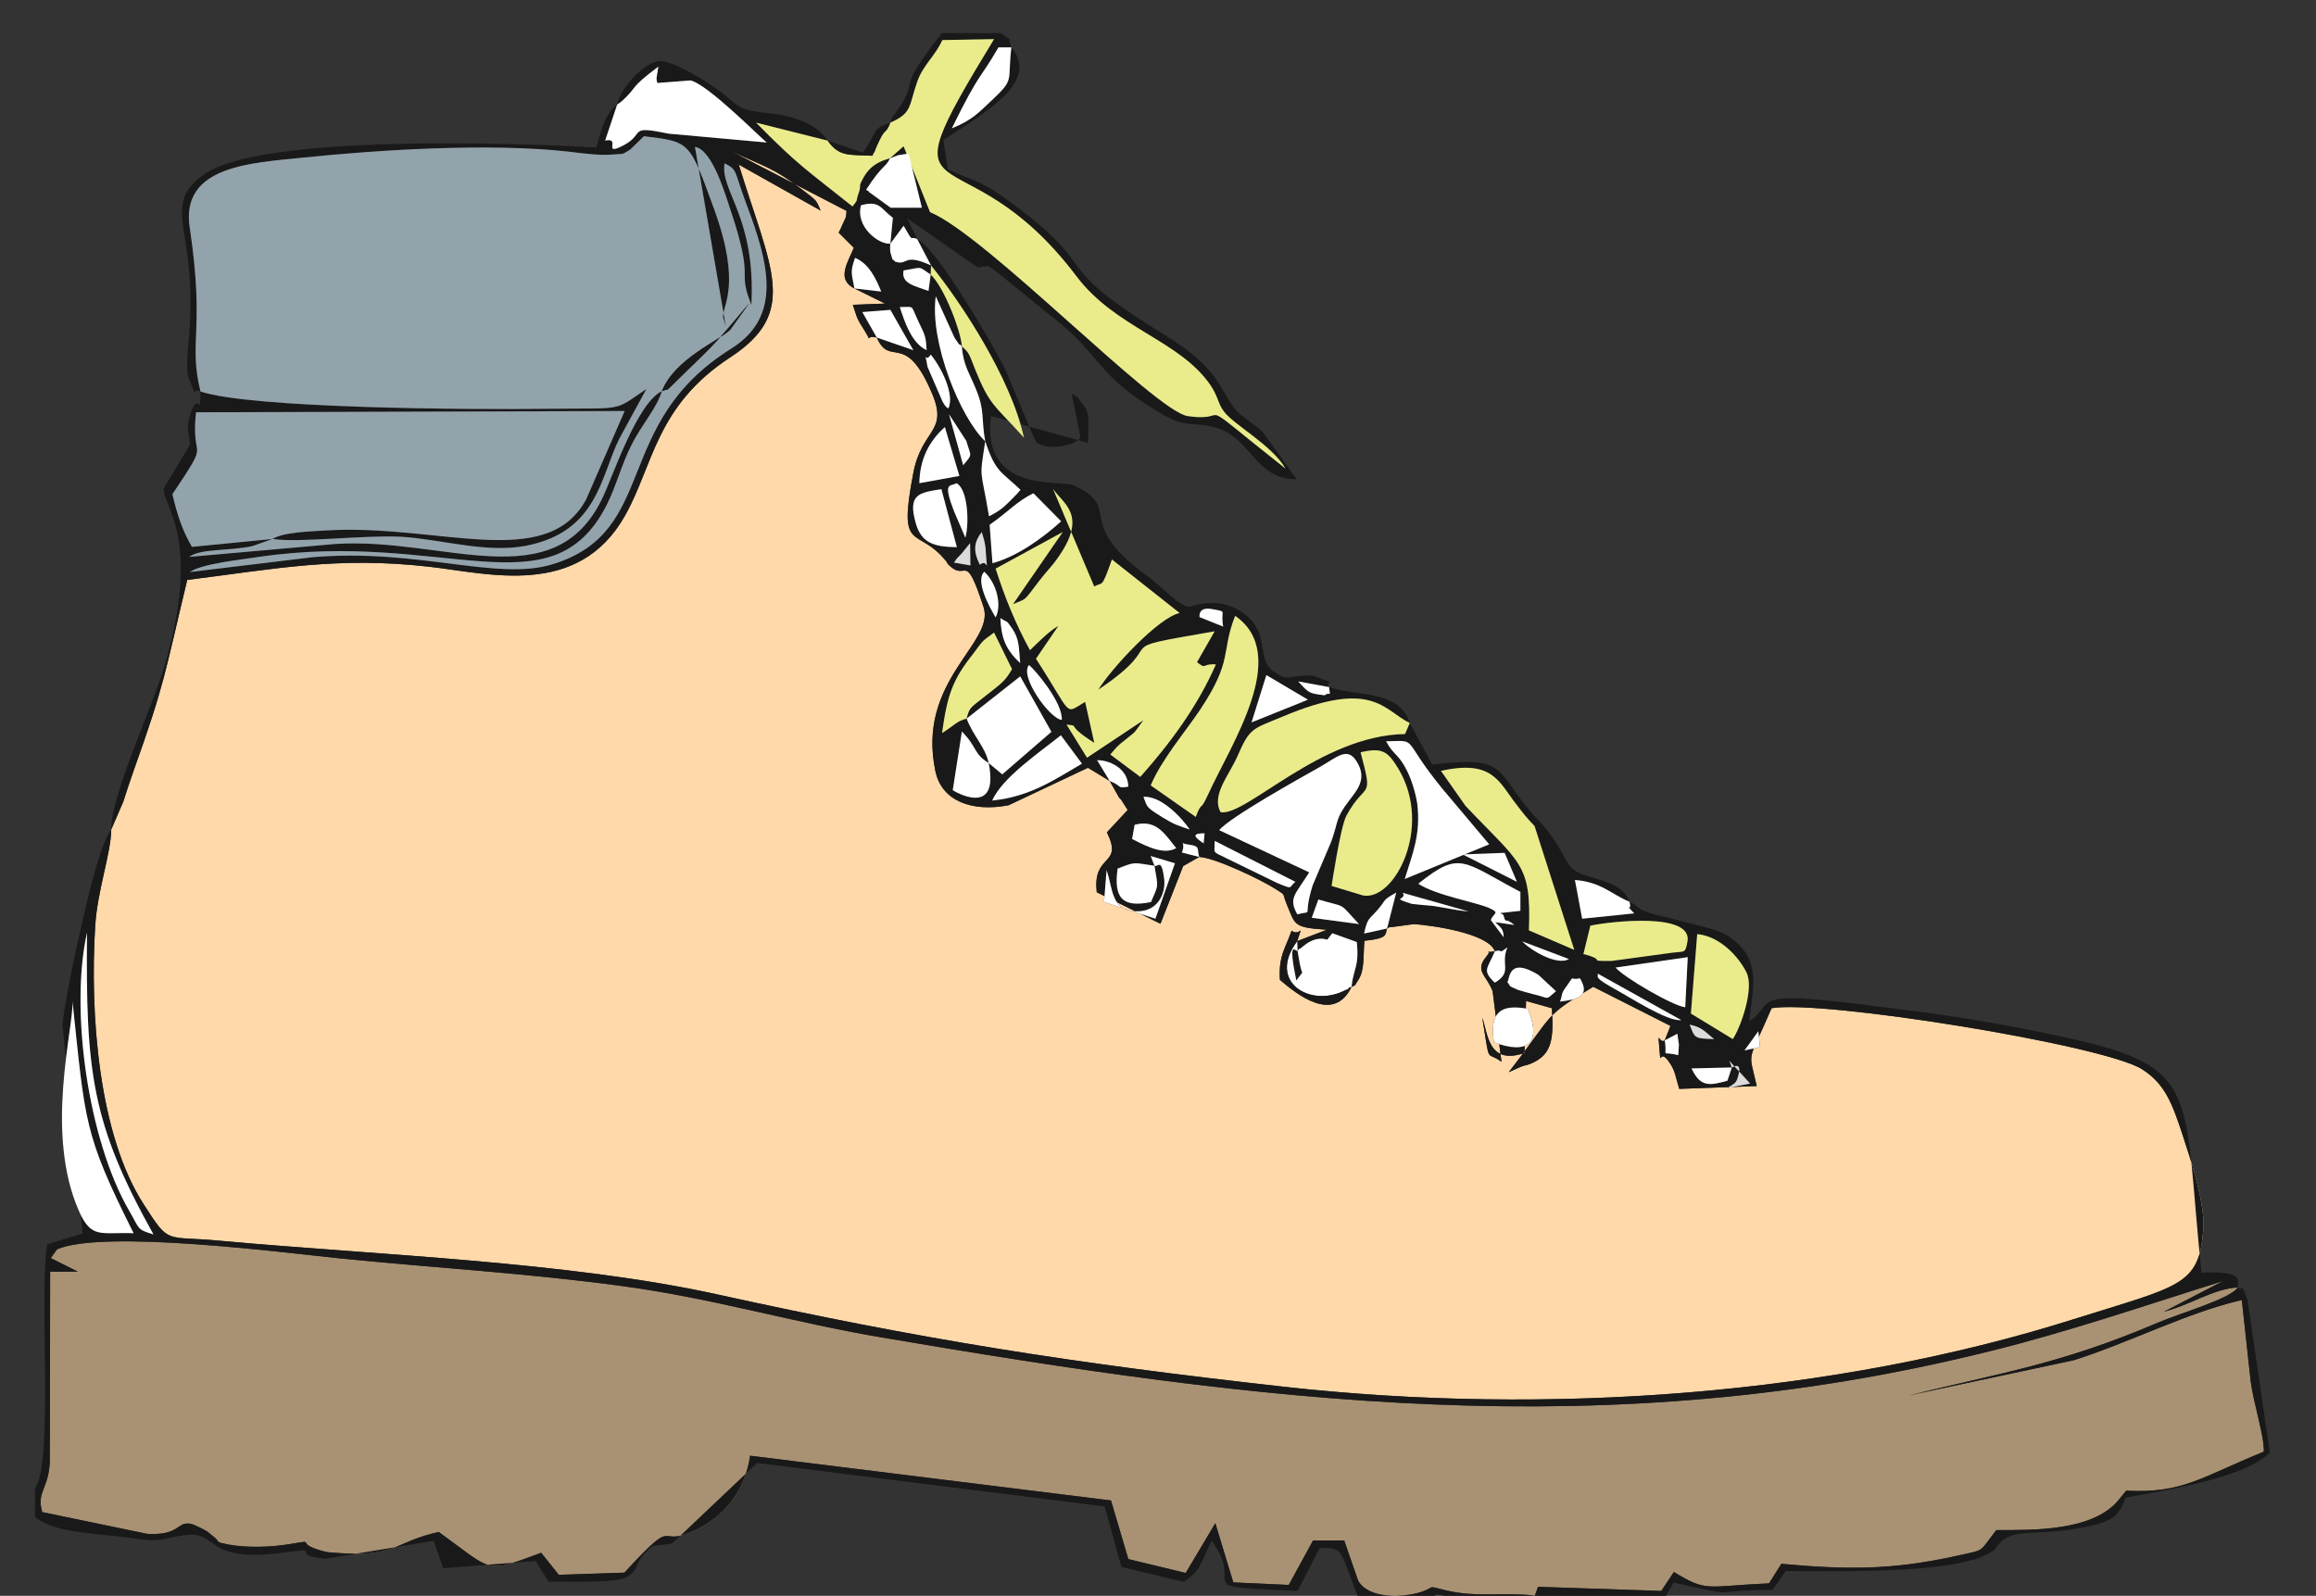 <?xml version="1.0" encoding="utf-8"?>
<!-- Generator: Adobe Illustrator 15.0.0, SVG Export Plug-In . SVG Version: 6.00 Build 0)  -->
<!DOCTYPE svg PUBLIC "-//W3C//DTD SVG 1.1//EN" "http://www.w3.org/Graphics/SVG/1.1/DTD/svg11.dtd">
<svg version="1.1" id="Layer_1" xmlns="http://www.w3.org/2000/svg" xmlns:xlink="http://www.w3.org/1999/xlink" x="0px" y="0px"
	 width="210px" height="144.717px" viewBox="0 0 210 144.717" enable-background="new 0 0 210 144.717" xml:space="preserve">
<rect x="0" y="0" width="210" height="144.717" fill="#333333" stroke="none"/>
<g>
	<path fill-rule="evenodd" clip-rule="evenodd" fill="#FFD9A9" d="M10.088,75.225c-0.028,2.172-1.257,5.516-1.457,8.745
		c-0.486,7.916,0.285,18.919,4.43,25.292c2.371,3.687,1.857,2.772,6.916,3.258c14.06,1.286,31.549,1.887,45.038,4.858
		c18.69,4.115,31.921,6.202,51.354,8.374c24.091,2.686,49.953,0.743,71.644-6.116c9.688-3.058,11.402-3.001,11.774-8.202
		c0.143-2.4-1.144-6.259-1.857-8.431c-0.972-2.972-1.629-4.715-3.687-6.03c-3.486-2.229-29.121-6.344-33.607-5.544
		c-2.229,5.201-2.115,3.658-1.344,7.059l-7.029,0.258c-0.429-1.429-0.372-1.715-1.058-2.629c-0.771-0.972-0.601,0.771-0.743-1.001
		c-0.172-1.914-0.028-0.399,0.485-0.771c0.086-0.2,0.515-1.286,0.515-1.314l-7.001-3.544c-4.63,2.801-3.401,2.258-7.659,7.745
		l1.086-0.486c0.601-0.229,0.343-0.057,0.972-0.314c1.857-0.8,2.029-2.2,1.857-5.001l-2.344-0.657l-0.143,4.716
		c-3.344,1.143-3.314-1.829-3.829-3.201c0.743,4.487,0.285,2.915,1.743,4.001l-0.801-6.401c-0.571-1.486-1.657-1.829-0.571-3.144
		c0.715-0.886-0.457-0.229,0.771-0.486c-0.6-1.629-5.687-2.343-7.344-2.457l-2.115,0.285c-0.057-0.086-0.2,0.086-0.314,0.114
		c-0.2,0.543,0.172,0.886-2.058,1.115c-0.114,1.485,0.029,2.629-0.543,3.543c-0.6,0.943-0.143,0.286-0.629,0.657
		c-1.629,3.315-4.915,0.687-6.486-0.657c-0.144-2.2,0.543-2.943,1.057-4.458c0.801,0.601,1.086-0.886,0.515,0.943l2.687-1.029
		c-3.058-0.199-2.857-0.429-3.63-2.286c-0.485-1.172,0-0.743-1.057-1.429c-1.344-0.857-5.487-2.829-6.888-2.887l-1.457,0.829
		l-2.058,5.229l-5.772-2.857c-0.43-3.572,2.457-2.314,0.914-5.43l1.887-2.029l-0.601-0.943c-0.028-0.028-0.114-0.114-0.172-0.172
		l-0.856-1.514l-1.973-1.201l-7.201,3.401c-3.315,0.629-6.059-0.372-6.631-3.087c-1.742-8.23,5.402-11.603,4.373-14.86
		c-1.771-5.458-1.486-2.087-3.258-3.944c-0.029-0.028-0.057-0.143-0.086-0.171c-2.658-3.372-4.486-0.543-3.029-8.088
		c0.771-4.001,3.172-3.658,1.715-7.145c-2.458-5.858-3.801-2.315-5.029-5.116c-1.287-0.313-0.144,0.857-1.372-1.057
		c-0.458-0.686-0.543-1.143-0.8-1.915l2.914-0.114l-2.771-1.371c-1.686-0.829-0.572-2.401-0.057-3.688l-1.373-1.371l0.201-0.4
		c0.342-0.857,0.485-0.801,0.514-1.572l-10.431-5.4c3.087,1.428,3.772,1.485,6.315,3.4c1.572,1.2,1.286,0.943,1.771,1.972
		l-7.43-4.173c2.915,9.488,5.486,13.375-0.743,17.462c-6.802,4.43-7.001,9.831-9.573,14.375c-4.258,7.545-12.402,5.229-17.775,4.63
		c-8.316-0.943-13.945,0.199-21.919,1.2c-2.058,8.545-2.001,9.316-4.887,17.376c-0.314,0.914-0.601,1.743-0.915,2.743L10.088,75.225
		z"/>
	<path fill-rule="evenodd" clip-rule="evenodd" fill="#A99273" d="M139.174,144.699l0.285-0.8l11.174,0.371l1.144-1.715
		c3.058,1.857,2.857,1.286,8.631,1.029l1.114-1.772c5.944,0.543,10.03,0.572,15.86-0.714c2.715-0.601,2.001-0.258,3.63-2.344
		c3.372,0,8.858,0.114,11.145-2.801l0.629-0.771c5.145,0.257,6.744-1.2,12.488-3.544c0.029-1.457-0.942-4.401-1.2-6.401l-0.8-7.345
		c-4.887,1.114-10.116,3.829-15.232,5.458l-15.003,3.201c8.373-2.058,13.86-2.857,22.605-6.602c2.257-0.943,6.658-2.2,7.259-3.201
		c-2.258,0.144-4.315,1.601-6.688,2.201l5.344-2.772c-7.059,2.2-14.003,4.602-21.204,6.373
		c-34.808,8.659-65.929,4.602-100.536-1.286c-7.916-1.343-15.289-3.544-23.349-4.63c-8.602-1.172-17.089-1.657-25.634-2.515
		c-5.259-0.543-21.434-2.629-25.663-0.829l-0.571,0.801l2.457,1.229H4.544l-0.028,17.233c-0.114,2.515-1.229,2.715-0.686,4.572
		l9.516,1.972c3.115,0.172,2.629-1.229,4.059-0.886c0.114,0.028,0.914,0.4,1.057,0.485c0.658,0.372,0.201,0.114,0.771,0.543
		c0.915,0.687,0.086,0.543,1.486,0.829c1.715,0.314,3.858,0.229,5.459-0.028c2.801-0.457,0.343-0.143,3.029,0.6
		c0.6,0.172,0.571,0.114,1.143,0.172c5.658,0.457,5.287-0.972,9.431-1.886c5.001,3.601,4.087,3.801,9.288,1.886l1.6,2l5.945-0.199
		c5.258-5.716,2.543-1.772,6.943-4.115c2.172-1.172,4.002-3.344,4.459-6.487l32.721,4.058l1.572,5.315l5.201,1.258l2.687-4.516
		l1.629,5.373l5.029,0.229l2.2-4.029h2.829l1.258,3.629c0.943,1.715,4.115,1.544,5.658,1.058c1.515-0.485,0.4-0.629,2.286-0.172
		C133.887,144.899,136.373,144.356,139.174,144.699L139.174,144.699z"/>
	<path fill-rule="evenodd" clip-rule="evenodd" fill="#191919" d="M6.573,90.8c1.172,11.003,1,11.975,5.544,21.034
		c-3-0.114-3.801,0.543-4.943-1.972C4.001,102.718,6.688,93.258,6.573,90.8L6.573,90.8z M157.035,96.802l-0.4,1.2
		c-1.629,0.457-2.458,0.601-3.258-1.114L157.035,96.802z M157.035,96.802l-0.229-0.601l1.887,2.058l-2.058,0.4
		c0.515-0.343,0.771-0.4,0.914-0.886C158.092,96.087,157.063,96.83,157.035,96.802L157.035,96.802z M150.947,94.344l1.144-0.6
		c0.028,0.257,0.143,0.914,0.143,0.972l-0.057,0.972C150.462,95.259,151.233,96.059,150.947,94.344L150.947,94.344z M159.436,93.515
		c0.143,1.829,0.485,1.315-1.258,1.744L159.436,93.515z M7.888,84.57c-0.114,12.632,0.4,17.29,6.03,27.378
		c-1.572-0.485-1.229-0.485-2.201-2.144C8.002,103.403,6.316,91.629,7.888,84.57L7.888,84.57z M138.517,91.486
		c1.314,3.086,0.028,4.201-3.058,3.029C135.059,91.915,135.944,91,138.517,91.486L138.517,91.486z M153.205,92.915
		c1.2,0.257,1.372,0.657,2.229,1.314C153.577,94.173,153.691,94.144,153.205,92.915L153.205,92.915z M157.12,94.229l-3.801-2.314
		l0.572-7.202c2.028,0.172,3.771,2.029,4.486,3.516C159.063,89.686,157.835,93.172,157.12,94.229L157.12,94.229z M141.46,90.829
		c0.257-0.772,0.057-0.687,0.571-1.372c0.886-1.229,0.143-0.486,1.229-0.743C144.231,90.343,143.061,90.629,141.46,90.829
		L141.46,90.829z M136.688,89.086c0.229-0.572,0.2-2.258,2.801-0.687l1.6,1.486c-1.057,0.886-0.457,0.629-2.114,0.257
		c-0.028,0-1.258-0.343-1.314-0.371C136.602,89.343,137.03,89.429,136.688,89.086L136.688,89.086z M144.86,88.285l7.602,4.229
		c-1.343,0.114-4.515-2-6.401-3.029C144.403,88.542,145.004,88.571,144.86,88.285L144.86,88.285z M146.489,87.742l6.545-0.943
		l-0.229,4.544C151.69,91.229,147.232,88.628,146.489,87.742L146.489,87.742z M117.654,86.228c0.058-0.057,0.172-0.257,0.229-0.2
		c0.029,0.086,1.43-1.629,2.973-0.543l0.143,3.201C118.055,89.371,118.083,88.771,117.654,86.228L117.654,86.228z M135.544,86.256
		c0.915-0.2,0.172,0.344,1.144-0.343c-0.686,1.572,0.515,2.2-1.144,3.201C134.315,87.971,134.916,87.828,135.544,86.256
		L135.544,86.256z M143.574,86.514l0.629-2.572c1.915-0.4,9.316-1.229,8.802,1.457c-0.229,1.172-0.171,0.801-1.828,1.058
		l-5.059,0.687C143.688,87.143,145.89,87.113,143.574,86.514L143.574,86.514z M138.03,85.37l4.229,1.601
		C141.117,87.628,138.631,86.056,138.03,85.37L138.03,85.37z M119.541,81.569c2.715,0.8,1.743,0.172,3.687,2.229l-4.287-0.572
		L119.541,81.569z M125.771,84.198l-2.086,0.458c0.314-1.458,0.485-1.286,1.229-2.144c0.857-1.001,0.372-0.829,1.687-1.572
		L125.771,84.198z M127.199,80.969l5.973,1.687c-1.314-0.114-2.057-0.343-3.343-0.515c-0.314-0.028-1.687-0.143-1.801-0.171
		C125.971,81.341,127.6,81.655,127.199,80.969L127.199,80.969z M147.747,81.77c0.314,1.114-0.601-0.086,0.429,1.058l-4.716,0.485
		l-0.657-3.515C145.232,79.997,146.061,81.084,147.747,81.77L147.747,81.77z M128.6,80.141c3.801-3.029,3.973-2.058,9.26,0.743
		v1.714l-1.829,0.2c0.086,0.086,0.285,0.086,0.314,0.258c0.229,0.8,0.057,0.057,0.972,0.828l-1.743-0.257
		c0.543,0.543,0.742,0.571,0.771,1.372l-1.172-1.572c0.257-0.629,0.857-0.629-0.086-1.058
		C133.944,81.826,130.258,81.227,128.6,80.141L128.6,80.141z M104.681,78.512c0.314,2.028,0.429,1.571-0.314,3.286
		c-2.601,0.543-3.401-0.371-3.029-3.029C103.051,78.111,102.68,78.226,104.681,78.512L104.681,78.512z M104.681,78.512l-0.343-0.887
		l2.2,0.658l-1.772,5.029l-4.658-1.515l0.229-2.887c0.601,1.629,0.344,3.944,3.087,3.716c1.743-0.172,2.258-1.801,2.144-2.887
		C105.31,77.74,105.023,78.654,104.681,78.512L104.681,78.512z M132.629,77.482l3.802-0.143l1.114,2.629L132.629,77.482z
		 M108.738,77.711l-1.571-0.399c0.429-1.144-0.458-0.857,0.657-0.715C108.881,76.739,108.51,76.997,108.738,77.711L108.738,77.711z
		 M110.139,76.254l7.316,3.715c-0.658,0.515-0.115,0.743-1.687,0.086l-4.401-2.144C109.768,77.111,110.167,77.482,110.139,76.254
		L110.139,76.254z M102.651,76.082l0.229-1.286c2.029-0.543,2.801,0.943,3.772,2.115C105.595,77.511,104.194,76.883,102.651,76.082
		L102.651,76.082z M109.225,75.567l-0.086,0.915C108.139,75.825,108.139,75.567,109.225,75.567L109.225,75.567z M103.68,72.253
		c1.572-0.086,3.373,1.771,4.201,2.972c-1.114-0.371-1.429-0.457-2.486-1.114C103.823,73.139,104.052,73.195,103.68,72.253
		L103.68,72.253z M117.626,82.912c-0.8-1.485-0.229-1.714,1.086-3.801l-8.173-3.829c1.086-1.229,7.087-4.573,9.116-5.716
		c1.571-0.886,2.515-1.915,3.372-0.486c1,1.601-0.058,2.658-0.715,3.544c-1.257,1.658-0.914,1.772-1.6,3.687l-1.687,3.973
		C118.055,83.37,119.227,82.513,117.626,82.912L117.626,82.912z M130.657,69.909c4.716-1.058,5.259,1.028,6.83,3.029
		c0.657,0.857,0.915,1.2,1.658,1.972l3.601,11.231l-4.115-1.771c0.229-6.087-0.743-6.002-5.744-11.288L130.657,69.909z
		 M89.648,69.195c1,5.029-3.172,2.543-3.258,2.457l0.828-5.315C88.648,67.795,88.248,68.338,89.648,69.195L89.648,69.195z
		 M100.623,70.824l-1.144-1.887c0.972-0.028,2.8,0.657,2.829,2.4C101.193,71.51,101.852,71.31,100.623,70.824L100.623,70.824z
		 M89.963,72.596c0.943-2.115,4.344-4.4,6.23-5.916l1.914,2.572C95.821,70.566,93.479,72.253,89.963,72.596L89.963,72.596z
		 M123.37,68.223c1.972-0.457,2.458-0.113,3.458,1.544c3.115,5.287-0.429,12.003-3.258,11.432l-2.829-0.857
		c0,0,0.8-5.373,1.343-6.373C123.856,70.709,124.57,72.738,123.37,68.223L123.37,68.223z M125.685,67.223
		c3.029-0.057,1.258-0.4,5.087,4.287l4.259,5.059l-7.659,3.144c0.715-2.315,1.457-4.029,1.144-6.773c-0.144-1-0.515-2.2-0.943-3.058
		C126.8,68.338,126.342,68.48,125.685,67.223L125.685,67.223z M127.828,65.565l-0.429,1c-7.688,0.114-14.403,7.487-16.718,7.088
		c-0.857-1.544,0.715-3.259,1.515-5.059c1.144-2.63,1.343-2.458,4.087-3.601C124.514,61.508,125.485,64.451,127.828,65.565
		L127.828,65.565z M87.648,65.165l4.857-3.829l2.83,5.029l-4.459,3.858l-1.229-1.028C89.334,67.709,88.248,66.766,87.648,65.165
		L87.648,65.165z M113.482,65.508l1.343-4.286l3.772,2.229L113.482,65.508z M120.513,62.308c0.143,1.058,0.086,0.343-0.4,0.743
		c-1.457-0.172-1.429-0.2-2.4-1.258L120.513,62.308z M108.424,74.082l-4.086-2.857c1-2.373,3.058-4.744,4.458-6.831
		c3.058-4.572,1.886-5.229,3.2-8.545c5.087,3.515-0.371,11.632-2.457,16.204C108.738,73.796,109.024,72.51,108.424,74.082
		L108.424,74.082z M93.307,60.307c0.514,0.4,3.058,3.373,2.972,4.973C95.25,65.251,92.393,61.336,93.307,60.307L93.307,60.307z
		 M87.648,65.165c-0.943,0.257-0.973,0.515-2.229,1.315c0.485-3.516,0.972-4.859,2.829-7.202c0.943-1.229,0.629-1.001,1.887-1.915
		l1.629,3.315c-0.601,1.058-1,1.314-2.001,2.114C87.991,64.223,87.934,64.021,87.648,65.165L87.648,65.165z M90.706,56.049
		c0.857,0.543,0.457,0.114,1.028,0.886c0.743,1.058,0.629,1.829,0.771,3.2C91.105,58.82,90.791,57.764,90.706,56.049L90.706,56.049z
		 M110.91,56.82l-2.144-0.857c0-0.028-0.171-1,1.2-0.715C111.367,55.506,110.625,55.277,110.91,56.82L110.91,56.82z M89.248,51.848
		c1.086,1,1.629,2.973,1.029,4.145C89.648,54.934,88.42,52.648,89.248,51.848L89.248,51.848z M88.848,51.219
		c-0.656-1.314-0.514-2.086,0.172-2.972c0.115,0.371,0.314,1.028,0.344,1.457C89.534,52.591,89.648,50.504,88.848,51.219
		L88.848,51.219z M87.963,49.247l0.028,2.029l-1.486-0.257c0.458-0.687,0.2-0.258,0.743-0.887L87.963,49.247z M89.734,47.59
		c1.715-1.201,2.486-2.144,3.973-2.858l2.514,2.544c-1.742,1.572-3.972,3.172-6.229,3.801L89.734,47.59z M86.762,49.619
		c-2.057-0.029-3.229-0.344-3.743-2.229c-0.714-2.572,0.314-2.716,2.343-3.029L86.762,49.619z M87.533,48.762l-1.028-2.4
		c-1.058-2.744-0.343-2.201,0.229-2.544C87.762,44.36,87.905,47.447,87.533,48.762L87.533,48.762z M95.479,44.332l3.744,8.859
		c0.771-0.486,0.628,0.342,1.6-2.458l6.145,4.858c-1.887,0.371-6.201,5.029-7.373,6.944c7.001-4.687,0.172-3.487,10.545-5.287
		l-1.601,2.801c0.915,0.714,0.372,0.114,1.715,0.2c-1.686,3.829-4.115,7.115-6.858,10.202l-2.715-2.028
		c0.571-0.687,0.629-0.772,1.4-1.373c1.086-0.885,0.6-0.399,1.6-1.742l-5.115,3.4l-1.857-3c1.372,0.171-0.314-0.144,2.516,1.656
		l-0.829-3.715c-1.943,1.115-1.029,1.4-4.458-3.915l2.029-2.972c-0.801,0.428-1.83,1.486-2.572,2.2
		c-1.286-2.344-2.314-4.858-3.115-7.401l6.087-3.315l-4.515,6.544c1.285-0.571,0.857-0.114,2.4-2.143
		c0.6-0.801,1.199-1.344,1.8-2.258C98.594,46.675,96.393,45.675,95.479,44.332L95.479,44.332z M89.334,40.016
		c0.943,2.83,1.43,2.716,3.201,4.402l-0.4,0.457c-0.057,0.028-0.143,0.143-0.2,0.199c-0.942,0.943-1.144,1.172-2.257,1.744
		C88.905,42.245,88.791,43.617,89.334,40.016L89.334,40.016z M83.361,43.817c0.029-2.087,0.829-3.772,2.314-5.087l1.314,4.43
		L83.361,43.817z M87.619,39.988c0.43,1.485,0.601,1.143-0.285,2.199l-1.286-4.629L87.619,39.988z M24.721,48.875l-7.316,0.715
		c-0.914-1.572-1.344-2.973-1.771-4.772c3.629-5.43,1.629-2.63,2.143-7.431l38.865-0.114l-3.486,8.002
		c-3.572,6.63-13.374,2.2-23.604,2.829C28.292,48.189,25.663,48.247,24.721,48.875L24.721,48.875z M84.391,32.157
		c0.943,1.114,2.2,3.63,1.6,4.887c-0.171-0.143-0.199-0.058-0.514-0.601l-0.743-1.715c-0.058-0.143-0.601-1.399-0.629-1.457
		C83.79,31.414,83.848,33.072,84.391,32.157L84.391,32.157z M87.219,31.414c0.115,1.715,0.687,2.4,1.315,3.973
		c0.771,1.886,0.429,2.601,0.8,4.629c-2.229-2.086-5.059-8.973-4.486-13.146l1.657,3.658c0.028,0.085,0.257,0.429,0.314,0.485
		c0.028,0.058,0.171,0.286,0.2,0.229C87.02,31.156,87.134,31.357,87.219,31.414L87.219,31.414z M79.504,30.613l-1.314-2.314
		l2.543-0.199l2.086,3.657L79.504,30.613z M84.019,31.757c-1.372-0.628-2.028-2.657-2.429-3.915c1.4,0.029,0.914-0.314,1.715,1.371
		C83.848,30.357,83.961,30.471,84.019,31.757L84.019,31.757z M77.475,26.156c-0.229-1.287-0.429-1.458,0.057-2.772
		c1.258,0.515,1.915,1.915,2.372,3.058L77.475,26.156z M84.419,24.069c2.715,3.344,7.259,10.231,8.431,15.632
		c-2.744-3.057-3.087-2.886-4.43-6.201c-0.543-1.371-0.515-1.486-1.201-2.086c-0.085-1.344-1.571-5.315-2.828-6.516L84.419,24.069z
		 M84.391,24.898l-0.2,1.486c-1.229-0.457-2.515-0.658-2.258-1.857C83.79,24.213,83.189,24.127,84.391,24.898L84.391,24.898z
		 M80.732,22.098l1.2-1.629c0.972,1.657,0.457,0.886,1.229,1.2l1.258,2.4c-2.572-1.171-2.029,0.058-3.258-0.343
		c-0.343-0.429-0.114,0.2-0.429-0.857C80.703,22.783,80.703,22.24,80.732,22.098L80.732,22.098z M80.732,22.098
		c-1.115,0.086-3.201-1.601-2.658-3.486c1.715-0.457,1.744,0.285,2.887,1.143L80.732,22.098z M80.703,14.353
		c1.115-0.399,0.286-0.2,1.687-0.429l1.2,4.916h-2.829l-1.972-1.43c-0.029-0.143-0.172-0.113-0.258-0.199
		C80.047,14.867,80.304,15.21,80.703,14.353L80.703,14.353z M77.475,26.156l2.771,1.371l-2.914,0.114
		c0.257,0.772,0.342,1.229,0.8,1.915c1.229,1.914,0.085,0.743,1.372,1.057c1.229,2.801,2.571-0.742,5.029,5.116
		c1.457,3.486-0.943,3.144-1.715,7.145c-1.457,7.545,0.371,4.716,3.029,8.088c0.029,0.028,0.057,0.143,0.086,0.171
		c1.771,1.857,1.486-1.514,3.258,3.944c1.029,3.258-6.115,6.63-4.373,14.86c0.572,2.715,3.315,3.716,6.631,3.087l7.201-3.401
		l1.973,1.201l0.856,1.514c0.058,0.058,0.144,0.144,0.172,0.172l0.601,0.943l-1.887,2.029c1.543,3.115-1.344,1.857-0.914,5.43
		l5.772,2.857l2.058-5.229l1.457-0.829c1.4,0.058,5.544,2.029,6.888,2.887c1.057,0.686,0.571,0.257,1.057,1.429
		c0.772,1.857,0.572,2.087,3.63,2.286l-2.687,1.029l0.028,0.886c-0.171,0.114-0.914-1.229-0.114,2.687l3.258-4.287l2.229,0.801
		c0.229,2.258-0.286,2.314-0.486,4.086c0.486-0.371,0.029,0.286,0.629-0.657c0.572-0.914,0.429-2.058,0.543-3.543
		c2.229-0.229,1.857-0.572,2.058-1.115c0.114-0.028,0.258-0.2,0.314-0.114l2.115-0.285c1.657,0.114,6.744,0.828,7.344,2.457
		c-1.229,0.258-0.057-0.399-0.771,0.486c-1.086,1.314,0,1.657,0.571,3.144l0.801,6.401c-1.458-1.086-1,0.486-1.743-4.001
		c0.515,1.372,0.485,4.344,3.829,3.201l0.143-4.716l2.344,0.657c0.172,2.801,0,4.201-1.857,5.001
		c-0.629,0.258-0.371,0.086-0.972,0.314l-1.086,0.486c4.258-5.487,3.029-4.944,7.659-7.745l7.001,3.544
		c0,0.028-0.429,1.114-0.515,1.314c-0.514,0.372-0.657-1.143-0.485,0.771c0.143,1.772-0.028,0.029,0.743,1.001
		c0.686,0.914,0.629,1.2,1.058,2.629l7.029-0.258c-0.771-3.4-0.886-1.857,1.344-7.059c4.486-0.8,30.121,3.315,33.607,5.544
		c2.058,1.315,2.715,3.059,3.687,6.03c0.714,2.172,2,6.03,1.857,8.431c-0.372,5.201-2.086,5.145-11.774,8.202
		c-21.69,6.859-47.553,8.802-71.644,6.116c-19.434-2.172-32.664-4.259-51.354-8.374c-13.489-2.972-30.979-3.572-45.038-4.858
		c-5.059-0.485-4.545,0.429-6.916-3.258c-4.145-6.373-4.916-17.376-4.43-25.292c0.2-3.229,1.429-6.573,1.457-8.745l1.086-2.515
		c0.314-1,0.601-1.829,0.915-2.743c2.886-8.06,2.829-8.831,4.887-17.376c7.974-1.001,13.603-2.144,21.919-1.2
		c5.373,0.6,13.518,2.915,17.775-4.63c2.572-4.544,2.771-9.945,9.573-14.375c6.229-4.087,3.658-7.974,0.743-17.462l7.43,4.173
		c-0.485-1.028-0.199-0.771-1.771-1.972c-2.543-1.915-3.229-1.973-6.315-3.4l10.431,5.4c-0.028,0.771-0.172,0.715-0.514,1.572
		l-0.201,0.4l1.373,1.371C76.902,23.755,75.789,25.327,77.475,26.156L77.475,26.156z M60.014,35.473
		c-2.258,1.086-4.43,7.688-5.373,9.659c-4.372,9.231-14.402,3.544-24.262,4.201l-13.232,1.171c1.058-0.771,3.486-0.514,5.716-0.971
		l1.858-0.658c2.314,0.372,8.344-0.371,11.631-0.199c3.543,0.199,7.688,1.514,11.287,0.828c6.631-1.257,6.83-6.43,8.545-9.773
		l2.43-4.458c-3.086,2.086-1.829,1.714-9.145,1.8c-6.802,0.086-26.691-0.028-31.293-1.571c-1.115-4.601,0.429-5.458-0.972-14.86
		c-0.857-5.602,5.544-5.859,10.259-6.346c6.888-0.714,16.976-1.342,24.092-0.543c1.229,0.144,2.801,0.372,4.029,0.258
		c1.057-0.086,0.743,0.057,1.572-0.457l1.229-1.2c4.229,0.515,4.115,0.429,6.373,6.63c2.486,6.859,0.771,8.659,0.8,9.773
		l0.257,0.857l-2.801-16.289c1.601,0.229,2.801,4.458,3.344,6.087c0.371,1.114,0.801,2.515,1.029,3.829
		c0.371,2.201-0.229,1.887,0.742,4.43c0.43-7.973-2.857-10.373-2.429-12.859c1.2,0.629,0.8,0.514,1.972,3.686
		c2.059,5.431,3.287,10.203-1.371,13.118c-10.917,6.83-6.459,16.547-16.176,19.548c-5.029,1.571-12.23-1.458-21.805-0.629
		l-11.116,1.344c1.144-0.772,4.63-1.115,6.259-1.373c16.803-2.457,26.52,5.088,31.521-4.658c0.885-1.742,1.371-3.715,2.257-5.458
		C58.156,38.53,59.557,37.016,60.014,35.473L60.014,35.473z M91.706,4.293c-0.372,3.145,0.314,2.83-1.715,4.744
		c-1.2,1.115-1.771,1.829-3.687,2.601c2.601-5.287,2.543-4.401,4.229-7.345H91.706z M55.955,9.494l0.457-0.343
		c1.544-1.429,0.516-1.028,3.287-3.114l-0.172,1.057c0,0.029,0.029,0.258,0.029,0.2s0,0.171,0.057,0.229l3.001-0.229
		c1.571,0.343,6.516,5.372,6.915,5.63l-8.887-0.801c-3.744-0.771-2.115-0.057-4.002,1.001c-2.172,1.171-0.229-0.715-1.771-0.372
		L55.955,9.494z M80.732,11.123c2-0.886,1.657-1.486,2.429-3.686c0.515-1.516,1.63-2.344,2.286-3.802l4.688-0.085
		c-10.603,17.404-3.059,7.544,7.486,21.52c3.572,4.715,9.317,5.772,12.117,9.83c0.715,1.029,0.687,1.687,1.229,2.4
		c0.886,1.229,4.344,3.029,5.601,5.201c-9.002-7.115-4.43-4.115-8.888-4.771c-2.972-0.458-18.261-16.404-23.348-18.49l-2.4-5.974
		l-1.229,1.086c-1.057,0.286-1.828,0.743-2.371,1.687c-0.629,1.143-0.143,0.486-0.486,1.515c-0.285,0.771,0.058,0.399-0.543,1.171
		c-4.258-3.4-4.887-3.686-8.744-7.602l6.486,1.629c-0.886-1.457-3.086-2.229-4.915-2.429c-3.801-0.399-2.801-0.657-5.315-2.372
		c-0.914-0.629-3.915-2.572-5.115-2.4c-1.4,0.199-3.486,2.486-3.744,3.943c-1.199,0.915-1.429,2.372-1.886,3.887
		c-6.544-0.4-30.464-1.285-35.608,2.458c-2.199,1.601-2.199,2.858-1.656,6.03c1.199,7.201-0.372,10.773,0.371,12.604
		c0.943,2.172,0.057,0.57,1,1.028c-0.029,2.743-0.172-0.429-0.972,2.229c-0.372,1.257,0,1.514,0,2.657l-2.343,3.858
		c-0.258,1.515,3.572,4.4,0,16.347c-1.001,3.344-4.887,11.803-4.773,14.632c-1,1.172-2.314,6.974-2.629,8.402
		c-0.657,2.829-1.344,5.973-1.801,9.174l1.83,19.062l-3.201,0.972c-0.771,4.201,0.6,19.977-1.115,22.12v2.601
		c1.801,1.543,5.888,1.486,8.889,1.943c2.715,0.4,2.572,0,4.687-0.286c3.144-0.429,1.657,2.601,9.03,1.572
		c3.801-0.515,0.172,0.229,3.744,0.571l9.802-1.629l0.857,2.486l8.373-0.657l1.2,1.886c1.572-0.057,5.887,0.172,7.002-0.399
		c1.143-0.601,0.8-1.172,1.6-2.058c1.029-1.144,0.658-0.658,2.602-1.029l7.688-7.287l31.521,3.943l1.515,5.487l5.63,1.343
		c1.515-0.942,1.457-1.457,2.543-3.715c3.287,4.372-2.571,4.087,7.802,4.544l2.001-3.887c2.258-0.028,1.743,0.058,3.544,4.602
		l4.715,0.543h1.771c0.429-1.144,0.029-0.486,0.572-0.943c1.886,0.286,7.287,1.571,8.916,0.114c-2.801-0.343-5.287,0.2-8.088-0.486
		c-1.886-0.457-0.771-0.313-2.286,0.172c-1.543,0.486-4.715,0.657-5.658-1.058l-1.258-3.629h-2.829l-2.2,4.029l-5.029-0.229
		l-1.629-5.373l-2.687,4.516l-5.201-1.258l-1.572-5.315l-32.721-4.058c-0.457,3.144-2.287,5.315-4.459,6.487
		c-4.4,2.343-1.686-1.601-6.943,4.115l-5.945,0.199l-1.6-2c-5.201,1.915-4.287,1.715-9.288-1.886
		c-4.144,0.914-3.772,2.343-9.431,1.886c-0.571-0.058-0.543,0-1.143-0.172c-2.687-0.742-0.229-1.057-3.029-0.6
		c-1.601,0.257-3.744,0.343-5.459,0.028c-1.4-0.286-0.571-0.143-1.486-0.829c-0.57-0.429-0.113-0.171-0.771-0.543
		c-0.143-0.085-0.942-0.457-1.057-0.485c-1.43-0.343-0.943,1.058-4.059,0.886l-9.516-1.972c-0.543-1.857,0.571-2.058,0.686-4.572
		l0.028-17.233h2.515l-2.457-1.229l0.571-0.801c4.229-1.8,20.404,0.286,25.663,0.829c8.545,0.857,17.032,1.343,25.634,2.515
		c8.06,1.086,15.433,3.287,23.349,4.63c34.607,5.888,65.729,9.945,100.536,1.286c7.201-1.771,14.146-4.173,21.204-6.373
		l-5.344,2.772c2.372-0.601,4.43-2.058,6.688-2.201c-0.058-0.571,0.742-1.515-3.287-1.343c-1.715-16.261,0.058-18.576-11.917-21.233
		c-4.715-1.058-10.116-2.001-14.86-2.572c-2.543-0.314-5.087-0.687-7.658-0.915c-6.345-0.6-4.458,0.601-6.573,1.915
		c0.314-3.115,1.258-5.772-2.114-7.83c-0.857-0.543-3.344-1.029-4.688-1.4c-0.657-0.2-1.686-0.372-2.286-0.601
		c-1.257-0.429-0.657-0.429-1.771-1c-0.8-2.058-3.458-1.887-4.973-2.829c-0.886-0.543-1.172-2.315-3.2-4.459
		c-4.259-4.458-2.401-6.03-9.717-5.144l-2.029-3.772c-1.028-3.058-4.629-2.343-7.315-3.258c-0.515-0.743,1.143-0.086-1.144-0.915
		c-0.686-0.257-0.6-0.113-1.2-0.113c-1.372,0.027-1.429,0.57-2.743-0.43c-1.515-1.143-0.314-3.172-2.315-4.943
		c-2.371-2.086-5.058-0.887-5.258-0.887c-0.914,0.029-2.458-1.8-3.973-2.887c-6.601-4.801-2-6.086-6.544-8.115
		c-1.229-0.543-8.373,0.771-7.487-6.287l8.802,2.429c0-2.2,0.286-2.601-0.657-3.743c-0.714-0.857,0.058-0.058-0.829-0.744
		l0.801,4.002c-0.515,0.742-2.915,1.229-3.973,0.457c-0.199-0.143-2.515-5.945-2.943-6.83c-0.801-1.629-6.029-10.717-7.888-11.632
		l-0.942-1.886l6.458,4.486l0.372-0.086c0.6-0.057,0.399-0.172,1.057,0.258l5.173,4.201c4.601,3.486,4.001,5.43,10.146,8.944
		c2.371,1.343,2.601,0.571,4.829,1.2c3.258,0.943,3.43,4.63,7.316,4.688l-3.115-4.344c-2.029-1.715-2.2-1.258-3.572-3.744
		c-1.829-3.315-4.744-4.544-8.173-6.859c-7.373-4.943-3.029-4.458-11.945-10.803c-1.943-1.371-2.944-1.486-4.83-2.371l-0.4-2.658
		c4.201-2.744,8.659-5.315,6.173-8.402c-0.543-1.371,0.485-0.199-0.972-1.285h-5.344c-4.544,5.771-1.771,3.743-4.087,7.087
		C80.618,11.123,81.075,10.095,80.732,11.123L80.732,11.123z"/>
	<path fill-rule="evenodd" clip-rule="evenodd" fill="#93A3AC" d="M60.014,35.473c1.172-2.943,5.144-4.545,6.201-5.573l1.715-2.4
		c-3.715,4.458-3.4,3.887-6.916,7.373C60.328,35.529,60.785,35.187,60.014,35.473L60.014,35.473z M18.176,35.501
		c4.602,1.543,24.491,1.657,31.293,1.571c7.315-0.086,6.059,0.286,9.145-1.8l-2.43,4.458c-1.715,3.344-1.914,8.517-8.545,9.773
		c-3.6,0.686-7.744-0.629-11.287-0.828c-3.287-0.172-9.316,0.571-11.631,0.199l-1.858,0.658c-2.229,0.457-4.658,0.199-5.716,0.971
		l13.232-1.171c9.859-0.657,19.89,5.03,24.262-4.201c0.943-1.972,3.115-8.573,5.373-9.659c-0.457,1.543-1.857,3.058-2.772,4.915
		c-0.886,1.743-1.372,3.716-2.257,5.458c-5.002,9.746-14.719,2.201-31.521,4.658c-1.629,0.258-5.115,0.601-6.259,1.373l11.116-1.344
		c9.574-0.829,16.775,2.2,21.805,0.629c9.717-3.001,5.259-12.718,16.176-19.548c4.658-2.915,3.43-7.688,1.371-13.118
		C66.5,15.324,66.9,15.439,65.7,14.811c-0.429,2.486,2.858,4.887,2.429,12.859c-0.971-2.543-0.371-2.229-0.742-4.43
		c-0.229-1.314-0.658-2.715-1.029-3.829c-0.543-1.629-1.743-5.858-3.344-6.087l2.801,16.289l-0.257-0.857
		c-0.028-1.114,1.687-2.914-0.8-9.773c-2.258-6.201-2.144-6.115-6.373-6.63l-1.229,1.2c-0.829,0.514-0.516,0.371-1.572,0.457
		c-1.229,0.114-2.801-0.114-4.029-0.258c-7.116-0.799-17.204-0.171-24.092,0.543c-4.715,0.486-11.116,0.744-10.259,6.346
		C18.604,30.043,17.061,30.9,18.176,35.501L18.176,35.501z"/>
	<path fill-rule="evenodd" clip-rule="evenodd" fill="#93A3AC" d="M24.721,48.875c0.942-0.628,3.571-0.686,4.829-0.771
		c10.23-0.629,20.032,3.801,23.604-2.829l3.486-8.002l-38.865,0.114c-0.514,4.801,1.486,2.001-2.143,7.431
		c0.428,1.8,0.857,3.2,1.771,4.772L24.721,48.875z"/>
	<path fill-rule="evenodd" clip-rule="evenodd" fill="#EAEC8C" d="M80.732,11.123c-0.543,1.314-0.371,0.115-1.344,2.373
		c-0.028,0.057-0.113,0.371-0.113,0.313c-0.029-0.058-0.115,0.2-0.172,0.314c-2.029-0.114-3.001,0.144-4.059-1.372l-6.486-1.629
		c3.857,3.916,4.486,4.201,8.744,7.602c0.601-0.771,0.258-0.399,0.543-1.171c0.344-1.028-0.143-0.372,0.486-1.515
		c0.543-0.943,1.314-1.4,2.371-1.687l1.229-1.086l2.4,5.974c5.087,2.086,20.376,18.032,23.348,18.49
		c4.458,0.656-0.114-2.344,8.888,4.771c-1.257-2.172-4.715-3.972-5.601-5.201c-0.543-0.714-0.515-1.371-1.229-2.4
		c-2.8-4.058-8.545-5.115-12.117-9.83c-10.545-13.976-18.089-4.115-7.486-21.52l-4.688,0.085c-0.656,1.458-1.771,2.286-2.286,3.802
		C82.39,9.637,82.732,10.237,80.732,11.123L80.732,11.123z"/>
	<path fill-rule="evenodd" clip-rule="evenodd" fill="#EAEC8C" d="M95.479,44.332c0.914,1.343,3.115,2.343,0.571,6.059
		c-0.601,0.914-1.2,1.457-1.8,2.258c-1.543,2.028-1.115,1.571-2.4,2.143l4.515-6.544l-6.087,3.315
		c0.801,2.543,1.829,5.058,3.115,7.401c0.742-0.714,1.771-1.772,2.572-2.2l-2.029,2.972c3.429,5.315,2.515,5.03,4.458,3.915
		l0.829,3.715c-2.83-1.8-1.144-1.485-2.516-1.656l1.857,3l5.115-3.4c-1,1.343-0.514,0.857-1.6,1.742
		c-0.771,0.601-0.829,0.687-1.4,1.373l2.715,2.028c2.743-3.087,5.173-6.373,6.858-10.202c-1.343-0.086-0.8,0.514-1.715-0.2
		l1.601-2.801c-10.373,1.8-3.544,0.601-10.545,5.287c1.172-1.915,5.486-6.573,7.373-6.944l-6.145-4.858
		c-0.972,2.8-0.828,1.972-1.6,2.458L95.479,44.332z"/>
	<path fill-rule="evenodd" clip-rule="evenodd" fill="#EAEC8C" d="M127.828,65.565c-2.343-1.114-3.314-4.058-11.545-0.571
		c-2.744,1.143-2.943,0.971-4.087,3.601c-0.8,1.8-2.372,3.515-1.515,5.059c2.314,0.399,9.03-6.974,16.718-7.088L127.828,65.565z"/>
	<path fill-rule="evenodd" clip-rule="evenodd" fill="#FFFFFF" d="M117.626,82.912c1.601-0.399,0.429,0.458,1.4-2.629l1.687-3.973
		c0.686-1.914,0.343-2.028,1.6-3.687c0.657-0.886,1.715-1.943,0.715-3.544c-0.857-1.429-1.801-0.399-3.372,0.486
		c-2.029,1.143-8.03,4.486-9.116,5.716l8.173,3.829C117.397,81.198,116.826,81.427,117.626,82.912L117.626,82.912z"/>
	<path fill-rule="evenodd" clip-rule="evenodd" fill="#EAEC8C" d="M108.424,74.082c0.601-1.572,0.314-0.286,1.115-2.029
		c2.086-4.572,7.544-12.689,2.457-16.204c-1.314,3.315-0.143,3.973-3.2,8.545c-1.4,2.087-3.458,4.458-4.458,6.831L108.424,74.082z"
		/>
	<path fill-rule="evenodd" clip-rule="evenodd" fill="#EAEC8C" d="M123.57,81.198c2.829,0.571,6.373-6.145,3.258-11.432
		c-1-1.657-1.486-2.001-3.458-1.544c1.2,4.516,0.486,2.486-1.286,5.745c-0.543,1-1.343,6.373-1.343,6.373L123.57,81.198z"/>
	<path fill-rule="evenodd" clip-rule="evenodd" fill="#191919" d="M139.174,144.699c3.344,0.172,6.229,0.914,10.488,0.257
		c2.058-0.314,1.028,0.058,2.114-1.429c6.573,1.429,2.658,0.657,8.945,0.657l1.2-1.715c3.657-0.028,15.089,0.372,18.461-1.629
		c0.829-0.485,0.285-0.171,0.857-0.828c1.314-1.458,3.172-0.715,7.059-1.4c3.4-0.572,3.829-1.144,4.43-2.801
		c3.458-0.657,10.717-1.715,13.088-4.087l-2.028-13.86c-0.915-2.201-0.086-0.543-0.886-1.115c-0.601,1.001-5.002,2.258-7.259,3.201
		c-8.745,3.744-14.232,4.544-22.605,6.602l15.003-3.201c5.116-1.629,10.346-4.344,15.232-5.458l0.8,7.345
		c0.258,2,1.229,4.944,1.2,6.401c-5.744,2.344-7.344,3.801-12.488,3.544l-0.629,0.771c-2.286,2.915-7.772,2.801-11.145,2.801
		c-1.629,2.086-0.915,1.743-3.63,2.344c-5.83,1.286-9.916,1.257-15.86,0.714l-1.114,1.772c-5.773,0.257-5.573,0.828-8.631-1.029
		l-1.144,1.715l-11.174-0.371L139.174,144.699z"/>
	<path fill-rule="evenodd" clip-rule="evenodd" fill="#EAEC8C" d="M137.487,72.938c-1.571-2.001-2.114-4.087-6.83-3.029l2.229,3.173
		c5.001,5.286,5.973,5.201,5.744,11.288l4.115,1.771l-3.601-11.231C138.402,74.139,138.145,73.796,137.487,72.938L137.487,72.938z"
		/>
	<path fill-rule="evenodd" clip-rule="evenodd" fill="#FFFFFF" d="M55.955,9.494l-1.086,3.258c1.543-0.343-0.4,1.543,1.771,0.372
		c1.887-1.058,0.258-1.772,4.002-1.001l8.887,0.801c-0.399-0.258-5.344-5.287-6.915-5.63l-3.001,0.229
		c-0.057-0.058-0.057-0.286-0.057-0.229s-0.029-0.171-0.029-0.2l0.172-1.057c-2.771,2.086-1.743,1.686-3.287,3.114L55.955,9.494z"/>
	<path fill-rule="evenodd" clip-rule="evenodd" fill="#FFFFFF" d="M6.573,90.8c0.114,2.458-2.572,11.918,0.601,19.063
		c1.143,2.515,1.943,1.857,4.943,1.972C7.573,102.774,7.745,101.803,6.573,90.8L6.573,90.8z"/>
	<path fill-rule="evenodd" clip-rule="evenodd" fill="#FFFFFF" d="M125.685,67.223c0.657,1.258,1.115,1.115,1.887,2.658
		c0.429,0.857,0.8,2.058,0.943,3.058c0.313,2.744-0.429,4.458-1.144,6.773l7.659-3.144l-4.259-5.059
		C126.942,66.822,128.714,67.166,125.685,67.223L125.685,67.223z"/>
	<path fill-rule="evenodd" clip-rule="evenodd" fill="#FFFFFF" d="M87.648,65.165c0.6,1.601,1.686,2.544,2,4.03l1.229,1.028
		l4.459-3.858l-2.83-5.029L87.648,65.165z"/>
	<path fill-rule="evenodd" clip-rule="evenodd" fill="#EAEC8C" d="M157.12,94.229c0.715-1.058,1.943-4.544,1.258-6.001
		c-0.715-1.486-2.458-3.344-4.486-3.516l-0.572,7.202L157.12,94.229z"/>
	<path fill-rule="evenodd" clip-rule="evenodd" fill="#EAEC8C" d="M143.574,86.514c2.315,0.6,0.114,0.629,2.544,0.629l5.059-0.687
		c1.657-0.257,1.6,0.114,1.828-1.058c0.515-2.686-6.887-1.857-8.802-1.457L143.574,86.514z"/>
	<path fill-rule="evenodd" clip-rule="evenodd" fill="#FFFFFF" d="M137.316,83.884c-0.915-0.771-0.743-0.028-0.972-0.828
		c-0.029-0.172-0.229-0.172-0.314-0.258l1.829-0.2v-1.714c-5.287-2.801-5.459-3.772-9.26-0.743c1.658,1.086,5.345,1.686,6.487,2.229
		c0.943,0.429,0.343,0.429,0.086,1.058l1.172,1.572c-0.029-0.801-0.229-0.829-0.771-1.372L137.316,83.884z"/>
	<path fill-rule="evenodd" clip-rule="evenodd" fill="#EAEC8C" d="M87.648,65.165c0.285-1.144,0.343-0.942,2.114-2.372
		c1.001-0.8,1.4-1.057,2.001-2.114l-1.629-3.315c-1.258,0.914-0.943,0.686-1.887,1.915c-1.857,2.343-2.344,3.687-2.829,7.202
		C86.676,65.68,86.705,65.422,87.648,65.165L87.648,65.165z"/>
	<path fill-rule="evenodd" clip-rule="evenodd" fill="#FFFFFF" d="M117.654,86.228l-0.028-0.886
		c-2.801,3.744,1.258,6.115,4.401,4.43c0.057-0.028,0.229-0.028,0.257-0.143c0.028-0.115,0.172-0.086,0.257-0.115
		c0.2-1.771,0.715-1.828,0.486-4.086l-2.229-0.801l-3.258,4.287C116.74,84.999,117.483,86.342,117.654,86.228L117.654,86.228z"/>
	<path fill-rule="evenodd" clip-rule="evenodd" fill="#FFFFFF" d="M89.734,47.59l0.257,3.486c2.258-0.629,4.487-2.229,6.229-3.801
		l-2.514-2.544C92.221,45.446,91.449,46.389,89.734,47.59L89.734,47.59z"/>
	<path fill-rule="evenodd" clip-rule="evenodd" fill="#EAEC8C" d="M84.391,24.898c1.257,1.2,2.743,5.172,2.828,6.516
		c0.687,0.6,0.658,0.715,1.201,2.086c1.343,3.315,1.686,3.145,4.43,6.201c-1.172-5.4-5.716-12.288-8.431-15.632L84.391,24.898z"/>
	<path fill-rule="evenodd" clip-rule="evenodd" fill="#FFFFFF" d="M89.963,72.596c3.516-0.343,5.858-2.029,8.145-3.344l-1.914-2.572
		C94.307,68.195,90.906,70.48,89.963,72.596L89.963,72.596z"/>
	<path fill-rule="evenodd" clip-rule="evenodd" fill="#FFFFFF" d="M7.888,84.57c-1.571,7.059,0.114,18.833,3.829,25.234
		c0.973,1.658,0.629,1.658,2.201,2.144C8.288,101.86,7.773,97.202,7.888,84.57L7.888,84.57z"/>
	<path fill-rule="evenodd" clip-rule="evenodd" fill="#FFFFFF" d="M89.334,40.016c-0.371-2.028-0.028-2.743-0.8-4.629
		c-0.629-1.572-1.2-2.258-1.315-3.973c-0.085-0.057-0.199-0.258-0.199-0.172c-0.029,0.058-0.172-0.171-0.2-0.229
		c-0.058-0.057-0.286-0.4-0.314-0.485l-1.657-3.658C84.275,31.043,87.105,37.93,89.334,40.016L89.334,40.016z"/>
	<path fill-rule="evenodd" clip-rule="evenodd" fill="#FFFFFF" d="M146.489,87.742c0.743,0.886,5.201,3.486,6.316,3.601l0.229-4.544
		L146.489,87.742z"/>
	<path fill-rule="evenodd" clip-rule="evenodd" fill="#FFFFFF" d="M80.703,14.353c-0.399,0.857-0.656,0.515-2.172,2.858
		c0.086,0.086,0.229,0.057,0.258,0.199l1.972,1.43h2.829l-1.2-4.916C80.989,14.152,81.818,13.953,80.703,14.353L80.703,14.353z"/>
	<path fill-rule="evenodd" clip-rule="evenodd" fill="#FFFFFF" d="M91.706,4.293h-1.172c-1.687,2.943-1.629,2.058-4.229,7.345
		c1.915-0.771,2.486-1.485,3.687-2.601C92.021,7.123,91.334,7.438,91.706,4.293L91.706,4.293z"/>
	<path fill-rule="evenodd" clip-rule="evenodd" fill="#FFFFFF" d="M86.762,49.619l-1.4-5.259c-2.028,0.313-3.057,0.457-2.343,3.029
		C83.533,49.275,84.705,49.59,86.762,49.619L86.762,49.619z"/>
	<path fill-rule="evenodd" clip-rule="evenodd" fill="#FFFFFF" d="M89.648,69.195c-1.4-0.857-1-1.4-2.43-2.858l-0.828,5.315
		C86.477,71.738,90.648,74.225,89.648,69.195L89.648,69.195z"/>
	<path fill-rule="evenodd" clip-rule="evenodd" fill="#FFFFFF" d="M104.681,78.512c-2.001-0.286-1.63-0.4-3.344,0.257
		c-0.372,2.658,0.429,3.572,3.029,3.029C105.109,80.083,104.995,80.54,104.681,78.512L104.681,78.512z"/>
	<path fill-rule="evenodd" clip-rule="evenodd" fill="#FFFFFF" d="M147.747,81.77c-1.687-0.686-2.515-1.772-4.944-1.972l0.657,3.515
		l4.716-0.485C147.146,81.684,148.062,82.884,147.747,81.77L147.747,81.77z"/>
	<path fill-rule="evenodd" clip-rule="evenodd" fill="#FFFFFF" d="M138.517,91.486c-2.572-0.486-3.458,0.429-3.058,3.029
		C138.545,95.688,139.831,94.572,138.517,91.486L138.517,91.486z"/>
	<path fill-rule="evenodd" clip-rule="evenodd" fill="#FFFFFF" d="M83.361,43.817l3.629-0.657l-1.314-4.43
		C84.19,40.045,83.391,41.73,83.361,43.817L83.361,43.817z"/>
	<path fill-rule="evenodd" clip-rule="evenodd" fill="#FFFFFF" d="M89.334,40.016c-0.543,3.602-0.429,2.229,0.344,6.803
		c1.113-0.572,1.314-0.801,2.257-1.744c0.058-0.057,0.144-0.171,0.2-0.199l0.4-0.457C90.764,42.731,90.277,42.846,89.334,40.016
		L89.334,40.016z"/>
	<path fill-rule="evenodd" clip-rule="evenodd" fill="#FFFFFF" d="M117.654,86.228c0.429,2.544,0.4,3.144,3.344,2.458l-0.143-3.201
		c-1.543-1.086-2.943,0.629-2.973,0.543C117.826,85.971,117.712,86.171,117.654,86.228L117.654,86.228z"/>
	<polygon fill-rule="evenodd" clip-rule="evenodd" fill="#FFFFFF" points="118.598,63.451 114.825,61.222 113.482,65.508 	"/>
	<polygon fill-rule="evenodd" clip-rule="evenodd" fill="#FFFFFF" points="79.504,30.613 82.818,31.757 80.732,28.1 78.189,28.299 	
		"/>
	<path fill-rule="evenodd" clip-rule="evenodd" fill="#FFFFFF" d="M80.732,22.098l0.229-2.344c-1.143-0.857-1.172-1.6-2.887-1.143
		C77.531,20.497,79.617,22.184,80.732,22.098L80.732,22.098z"/>
	<path fill-rule="evenodd" clip-rule="evenodd" fill="#191919" d="M122.541,89.514c-0.085,0.029-0.229,0-0.257,0.115
		c-0.028,0.114-0.2,0.114-0.257,0.143c-3.144,1.686-7.202-0.686-4.401-4.43c0.571-1.829,0.286-0.343-0.515-0.943
		c-0.514,1.515-1.2,2.258-1.057,4.458C117.626,90.2,120.912,92.829,122.541,89.514L122.541,89.514z"/>
	<path fill-rule="evenodd" clip-rule="evenodd" fill="#FFFFFF" d="M139.488,88.399c-2.601-1.571-2.572,0.114-2.801,0.687
		c0.343,0.343-0.086,0.257,0.972,0.686c0.057,0.028,1.286,0.371,1.314,0.371c1.657,0.372,1.058,0.629,2.114-0.257L139.488,88.399z"
		/>
	<path fill-rule="evenodd" clip-rule="evenodd" fill="#FFFFFF" d="M80.732,22.098c-0.029,0.143-0.029,0.686,0,0.771
		c0.314,1.058,0.086,0.429,0.429,0.857c1.229,0.4,0.686-0.828,3.258,0.343l-1.258-2.4c-0.771-0.314-0.257,0.457-1.229-1.2
		L80.732,22.098z"/>
	<path fill-rule="evenodd" clip-rule="evenodd" fill="#FFFFFF" d="M117.455,79.969l-7.316-3.715
		c0.028,1.229-0.371,0.857,1.229,1.657l4.401,2.144C117.34,80.712,116.797,80.483,117.455,79.969L117.455,79.969z"/>
	<path fill-rule="evenodd" clip-rule="evenodd" fill="#FFFFFF" d="M106.652,76.911c-0.972-1.172-1.743-2.658-3.772-2.115
		l-0.229,1.286C104.194,76.883,105.595,77.511,106.652,76.911L106.652,76.911z"/>
	<path fill-rule="evenodd" clip-rule="evenodd" fill="#FFFFFF" d="M104.681,78.512c0.343,0.143,0.629-0.771,0.886,1.229
		c0.114,1.086-0.4,2.715-2.144,2.887c-2.743,0.229-2.486-2.087-3.087-3.716l-0.229,2.887l4.658,1.515l1.772-5.029l-2.2-0.658
		L104.681,78.512z"/>
	<path fill-rule="evenodd" clip-rule="evenodd" fill="#FFFFFF" d="M96.278,65.279c0.086-1.6-2.458-4.572-2.972-4.973
		C92.393,61.336,95.25,65.251,96.278,65.279L96.278,65.279z"/>
	<polygon fill-rule="evenodd" clip-rule="evenodd" fill="#FFFFFF" points="137.545,79.969 136.431,77.34 132.629,77.482 	"/>
	<path fill-rule="evenodd" clip-rule="evenodd" fill="#FFFFFF" d="M118.94,83.227l4.287,0.572c-1.943-2.058-0.972-1.43-3.687-2.229
		L118.94,83.227z"/>
	<path fill-rule="evenodd" clip-rule="evenodd" fill="#FFFFFF" d="M77.475,26.156l2.429,0.285c-0.457-1.143-1.114-2.543-2.372-3.058
		C77.046,24.698,77.246,24.869,77.475,26.156L77.475,26.156z"/>
	<path fill-rule="evenodd" clip-rule="evenodd" fill="#FFFFFF" d="M86.733,43.817c-0.571,0.343-1.286-0.2-0.229,2.544l1.028,2.4
		C87.905,47.447,87.762,44.36,86.733,43.817L86.733,43.817z"/>
	<path fill-rule="evenodd" clip-rule="evenodd" fill="#FFFFFF" d="M125.771,84.198l0.829-3.258
		c-1.314,0.743-0.829,0.571-1.687,1.572c-0.743,0.857-0.914,0.686-1.229,2.144L125.771,84.198z"/>
	<path fill-rule="evenodd" clip-rule="evenodd" fill="#FFFFFF" d="M85.99,37.044c0.601-1.257-0.656-3.772-1.6-4.887
		c-0.543,0.915-0.601-0.743-0.286,1.114c0.028,0.058,0.571,1.314,0.629,1.457l0.743,1.715C85.791,36.986,85.819,36.901,85.99,37.044
		L85.99,37.044z"/>
	<path fill-rule="evenodd" clip-rule="evenodd" fill="#FFFFFF" d="M84.019,31.757c-0.058-1.286-0.171-1.399-0.714-2.544
		c-0.801-1.686-0.314-1.342-1.715-1.371C81.99,29.1,82.646,31.129,84.019,31.757L84.019,31.757z"/>
	<path fill-rule="evenodd" clip-rule="evenodd" fill="#FFFFFF" d="M157.035,96.802l-3.658,0.086c0.8,1.715,1.629,1.571,3.258,1.114
		L157.035,96.802z"/>
	<path fill-rule="evenodd" clip-rule="evenodd" fill="#FFFFFF" d="M103.68,72.253c0.372,0.942,0.144,0.886,1.715,1.857
		c1.058,0.657,1.372,0.743,2.486,1.114C107.053,74.024,105.252,72.167,103.68,72.253L103.68,72.253z"/>
	<path fill-rule="evenodd" clip-rule="evenodd" fill="#191919" d="M75.045,12.752c1.058,1.516,2.029,1.258,4.059,1.372
		c0.057-0.114,0.143-0.372,0.172-0.314c0,0.058,0.085-0.257,0.113-0.313c0.973-2.258,0.801-1.059,1.344-2.373
		c-1.771,0.601-1,0.629-2.486,2.715L75.045,12.752z"/>
	<path fill-rule="evenodd" clip-rule="evenodd" fill="#FFFFFF" d="M152.462,92.515l-7.602-4.229c0.144,0.286-0.457,0.257,1.2,1.2
		C147.947,90.515,151.119,92.629,152.462,92.515L152.462,92.515z"/>
	<path fill-rule="evenodd" clip-rule="evenodd" fill="#FFFFFF" d="M135.544,86.256c-0.628,1.572-1.229,1.715,0,2.858
		c1.658-1.001,0.458-1.629,1.144-3.201C135.716,86.6,136.459,86.056,135.544,86.256L135.544,86.256z"/>
	<path fill-rule="evenodd" clip-rule="evenodd" fill="#FFFFFF" d="M84.391,24.898c-1.201-0.771-0.601-0.686-2.458-0.371
		c-0.257,1.199,1.028,1.4,2.258,1.857L84.391,24.898z"/>
	<path fill-rule="evenodd" clip-rule="evenodd" fill="#FFFFFF" d="M100.623,70.824c1.229,0.485,0.57,0.686,1.686,0.514
		c-0.029-1.743-1.857-2.429-2.829-2.4L100.623,70.824z"/>
	<path fill-rule="evenodd" clip-rule="evenodd" fill="#FFFFFF" d="M91.734,56.935c-0.571-0.771-0.171-0.343-1.028-0.886
		c0.085,1.715,0.399,2.771,1.8,4.086C92.363,58.764,92.478,57.992,91.734,56.935L91.734,56.935z"/>
	<path fill-rule="evenodd" clip-rule="evenodd" fill="#FFFFFF" d="M90.277,55.992c0.6-1.172,0.057-3.145-1.029-4.145
		C88.42,52.648,89.648,54.934,90.277,55.992L90.277,55.992z"/>
	<path fill-rule="evenodd" clip-rule="evenodd" fill="#191919" d="M60.014,35.473c0.771-0.286,0.314,0.057,1-0.601
		c3.516-3.486,3.201-2.915,6.916-7.373l-1.715,2.4C65.157,30.928,61.186,32.529,60.014,35.473L60.014,35.473z"/>
	<path fill-rule="evenodd" clip-rule="evenodd" fill="#FFFFFF" d="M141.46,90.829c1.601-0.2,2.771-0.486,1.801-2.115
		c-1.087,0.257-0.344-0.485-1.229,0.743C141.517,90.143,141.717,90.057,141.46,90.829L141.46,90.829z"/>
	<path fill-rule="evenodd" clip-rule="evenodd" fill="#FFFFFF" d="M87.334,42.188c0.886-1.057,0.715-0.714,0.285-2.199l-1.571-2.43
		L87.334,42.188z"/>
	<path fill-rule="evenodd" clip-rule="evenodd" fill="#FFFFFF" d="M133.172,82.655l-5.973-1.687c0.4,0.687-1.229,0.372,0.829,1.001
		c0.114,0.028,1.486,0.143,1.801,0.171C131.115,82.313,131.857,82.541,133.172,82.655L133.172,82.655z"/>
	<path fill-rule="evenodd" clip-rule="evenodd" fill="#FFFFFF" d="M110.91,56.82c-0.285-1.543,0.457-1.314-0.943-1.572
		c-1.371-0.285-1.2,0.687-1.2,0.715L110.91,56.82z"/>
	<path fill-rule="evenodd" clip-rule="evenodd" fill="#DCDBDB" d="M88.848,51.219c0.801-0.715,0.687,1.372,0.516-1.515
		c-0.029-0.429-0.229-1.086-0.344-1.457C88.334,49.133,88.191,49.904,88.848,51.219L88.848,51.219z"/>
	<path fill-rule="evenodd" clip-rule="evenodd" fill="#FFFFFF" d="M120.513,62.308l-2.801-0.515c0.972,1.058,0.943,1.086,2.4,1.258
		C120.599,62.65,120.655,63.365,120.513,62.308L120.513,62.308z"/>
	<path fill-rule="evenodd" clip-rule="evenodd" fill="#FFFFFF" d="M150.947,94.344c0.286,1.715-0.485,0.915,1.229,1.344l0.057-0.972
		c0-0.058-0.114-0.715-0.143-0.972L150.947,94.344z"/>
	<path fill-rule="evenodd" clip-rule="evenodd" fill="#FFFFFF" d="M142.26,86.971l-4.229-1.601
		C138.631,86.056,141.117,87.628,142.26,86.971L142.26,86.971z"/>
	<path fill-rule="evenodd" clip-rule="evenodd" fill="#DCDBDB" d="M87.248,50.133c-0.543,0.629-0.285,0.2-0.743,0.887l1.486,0.257
		l-0.028-2.029L87.248,50.133z"/>
	<path fill-rule="evenodd" clip-rule="evenodd" fill="#DCDBDB" d="M153.205,92.915c0.486,1.229,0.372,1.258,2.229,1.314
		C154.577,93.572,154.405,93.172,153.205,92.915L153.205,92.915z"/>
	<path fill-rule="evenodd" clip-rule="evenodd" fill="#FFFFFF" d="M108.738,77.711c-0.229-0.714,0.143-0.972-0.914-1.114
		c-1.115-0.143-0.229-0.429-0.657,0.715L108.738,77.711z"/>
	<path fill-rule="evenodd" clip-rule="evenodd" fill="#FFFFFF" d="M158.178,95.259c1.743-0.429,1.4,0.085,1.258-1.744
		L158.178,95.259z"/>
	<path fill-rule="evenodd" clip-rule="evenodd" fill="#DCDBDB" d="M157.035,96.802c0.028,0.028,1.057-0.715,0.514,0.972
		c-0.143,0.485-0.399,0.543-0.914,0.886l2.058-0.4l-1.887-2.058L157.035,96.802z"/>
	<path fill-rule="evenodd" clip-rule="evenodd" fill="#FFFFFF" d="M109.139,76.482l0.086-0.915
		C108.139,75.567,108.139,75.825,109.139,76.482L109.139,76.482z"/>
</g>
</svg>
